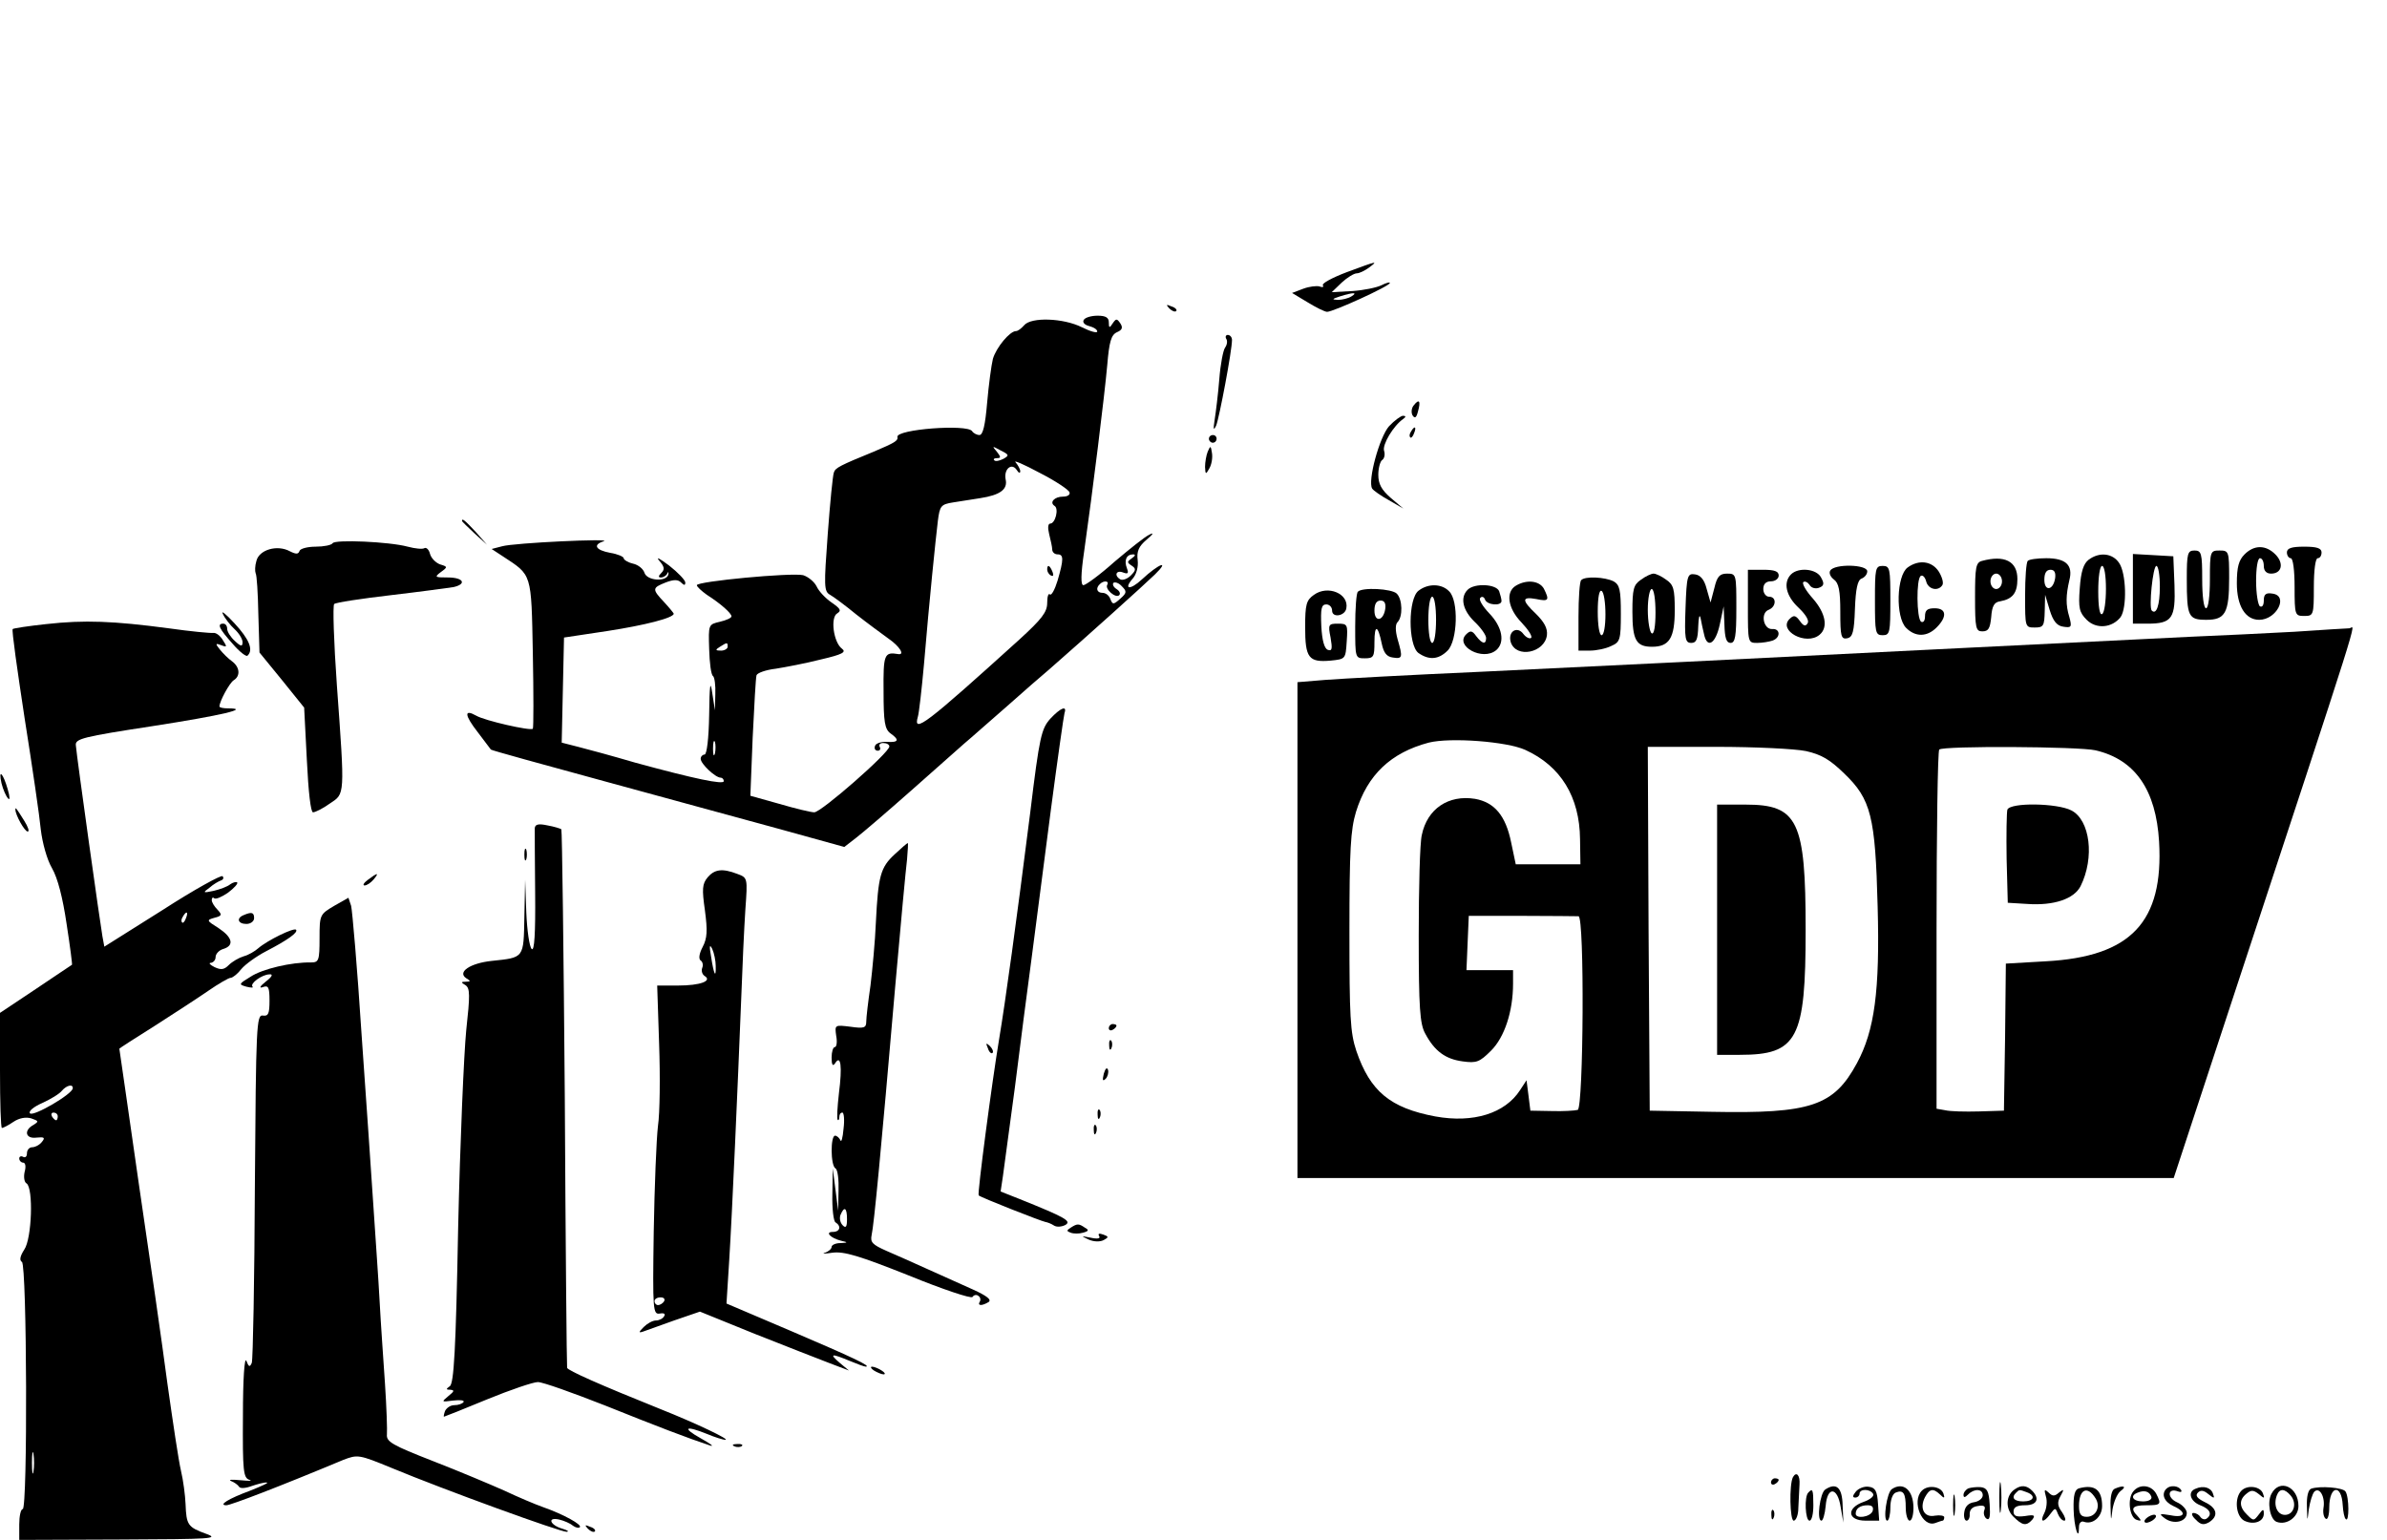 <?xml version="1.0" standalone="no"?>
<!DOCTYPE svg PUBLIC "-//W3C//DTD SVG 20010904//EN"
 "http://www.w3.org/TR/2001/REC-SVG-20010904/DTD/svg10.dtd">
<svg version="1.0" xmlns="http://www.w3.org/2000/svg"
 width="620pt" height="400pt" viewBox="0 0 620 400"
 preserveAspectRatio="xMidYMid meet">

<g transform="translate(0,400) scale(0.1,-0.1)"
fill="#000000" stroke="none">
<path d="M3498 3293 c-37 -14 -65 -29 -62 -34 3 -5 -1 -6 -9 -3 -7 2 -26 0
-42 -6 l-29 -11 40 -24 c21 -13 45 -25 51 -25 16 0 163 67 163 75 0 3 -10 0
-22 -6 -12 -6 -46 -13 -75 -15 l-54 -3 26 25 c14 13 32 24 39 24 7 0 21 7 32
15 24 18 23 18 -58 -12z m12 -63 c-8 -5 -24 -9 -35 -9 -16 1 -16 2 5 9 35 11
48 11 30 0z"/>
<path d="M3037 3199 c7 -7 15 -10 18 -7 3 3 -2 9 -12 12 -14 6 -15 5 -6 -5z"/>
<path d="M2815 3169 c-4 -6 2 -13 14 -16 12 -3 21 -9 21 -14 0 -5 -18 0 -40
11 -48 24 -132 27 -150 5 -7 -8 -16 -15 -21 -15 -16 0 -51 -42 -60 -72 -4 -16
-11 -68 -15 -114 -5 -59 -11 -84 -20 -84 -7 0 -16 5 -19 10 -12 19 -198 5
-194 -15 2 -10 -7 -15 -61 -38 -88 -36 -100 -42 -104 -54 -3 -7 -10 -79 -16
-160 -10 -136 -10 -149 6 -158 9 -5 40 -28 68 -51 28 -22 66 -50 84 -63 29
-20 43 -43 25 -40 -36 6 -39 0 -38 -97 0 -79 3 -98 18 -109 24 -17 21 -24 -9
-22 -15 1 -29 -4 -31 -10 -3 -7 0 -13 7 -13 6 0 8 5 5 10 -3 6 1 10 9 10 9 0
16 -4 16 -9 0 -16 -177 -171 -195 -171 -9 0 -50 10 -91 22 l-75 21 6 151 c4
83 8 156 10 162 2 6 24 14 50 17 25 4 78 14 117 24 56 13 67 19 55 28 -22 16
-31 82 -12 92 11 7 8 12 -15 28 -16 11 -33 29 -39 42 -6 12 -22 25 -35 29 -31
7 -276 -16 -276 -26 0 -4 12 -15 26 -25 36 -23 64 -48 64 -56 0 -4 -13 -10
-30 -14 -30 -7 -30 -7 -28 -71 1 -36 5 -67 10 -70 4 -3 7 -24 6 -47 l-1 -42
-7 45 c-5 35 -7 22 -8 -57 -1 -61 -6 -103 -12 -103 -5 0 -10 -5 -10 -11 0 -13
38 -49 52 -49 4 0 8 -4 8 -9 0 -10 -76 6 -230 48 -58 17 -124 35 -148 41 l-43
11 3 137 3 136 113 17 c97 15 172 34 172 45 0 1 -11 15 -25 30 -32 34 -31 37
4 51 21 8 32 8 40 0 8 -8 11 -8 11 0 0 6 -19 26 -42 44 -24 18 -35 24 -26 13
14 -16 15 -23 6 -32 -8 -8 -9 -12 -1 -12 6 0 14 5 16 10 3 6 4 5 3 -2 -4 -20
-55 -17 -62 4 -3 10 -16 21 -30 24 -13 3 -24 10 -24 14 0 4 -16 11 -35 14 -38
7 -46 21 -17 30 26 8 -233 -4 -264 -13 l-27 -7 29 -19 c76 -50 74 -41 78 -252
2 -105 2 -193 0 -196 -6 -6 -125 21 -147 34 -32 18 -31 2 4 -43 18 -24 33 -44
34 -45 1 -2 136 -39 301 -84 164 -45 371 -101 458 -125 l159 -44 31 24 c17 13
81 68 141 121 61 54 124 110 140 124 17 14 66 58 110 96 44 39 93 82 110 96
104 91 245 218 275 247 40 39 10 28 -34 -13 -30 -28 -49 -27 -24 2 10 11 15
31 13 48 -3 23 3 36 23 53 18 15 20 20 7 13 -11 -5 -51 -37 -90 -70 -38 -34
-75 -61 -81 -61 -7 0 -7 27 2 88 22 155 53 405 60 484 5 60 10 78 25 85 14 6
16 12 9 23 -9 13 -11 13 -20 0 -8 -13 -10 -12 -10 3 0 12 -8 17 -29 17 -17 0
-33 -5 -36 -11z m-209 -361 c-10 -5 -20 -7 -23 -4 -4 3 -1 6 7 6 10 0 10 3 -1
17 -13 15 -12 15 10 3 22 -11 23 -13 7 -22z m172 -87 c2 -6 -5 -11 -17 -11
-22 0 -36 -15 -22 -24 12 -7 2 -46 -11 -46 -6 0 -7 -11 -3 -27 4 -16 8 -34 8
-40 0 -7 6 -13 14 -13 16 0 16 -13 0 -68 -7 -23 -16 -40 -20 -36 -4 4 -7 -6
-7 -22 0 -24 -14 -42 -72 -95 -243 -220 -277 -246 -264 -201 3 9 10 71 16 137
14 167 30 322 36 372 5 39 8 43 40 48 19 3 50 8 70 11 52 8 72 23 66 49 -5 27
16 44 29 24 5 -8 9 -9 9 -3 0 5 -6 16 -12 23 -7 7 21 -5 62 -27 41 -21 76 -44
78 -51z m162 -171 c-13 -9 -13 -11 -1 -19 12 -8 12 -12 -2 -26 -9 -9 -21 -13
-27 -10 -17 10 -11 25 7 18 13 -5 15 -2 10 11 -8 21 -1 36 16 36 7 0 6 -4 -3
-10z m-64 -69 c-7 -11 22 -36 31 -27 4 4 1 11 -7 16 -8 5 -11 12 -8 16 4 3 14
0 22 -9 13 -13 13 -17 -4 -32 -18 -16 -20 -16 -26 -1 -3 9 -12 16 -20 16 -15
0 -19 12 -7 23 10 10 25 8 19 -2z m-986 -161 c0 -5 -8 -10 -17 -10 -15 0 -16
2 -3 10 19 12 20 12 20 0z m-33 -277 c-3 -10 -5 -4 -5 12 0 17 2 24 5 18 2 -7
2 -21 0 -30z"/>
<path d="M2720 2521 c0 -6 4 -13 10 -16 6 -3 7 1 4 9 -7 18 -14 21 -14 7z"/>
<path d="M3185 3120 c4 -6 2 -16 -3 -23 -5 -7 -12 -43 -15 -82 -3 -38 -9 -86
-12 -105 -4 -26 -3 -30 4 -15 8 20 41 194 41 222 0 7 -5 13 -11 13 -5 0 -7 -5
-4 -10z"/>
<path d="M3672 2947 c-6 -7 -7 -19 -3 -26 6 -9 10 -6 14 10 8 28 3 34 -11 16z"/>
<path d="M3608 2893 c-25 -28 -56 -142 -44 -162 3 -5 23 -19 43 -30 l38 -22
-33 28 c-24 21 -32 36 -32 60 0 17 5 35 10 38 6 4 8 15 5 24 -5 16 24 65 50
83 7 5 7 8 -1 8 -5 0 -22 -12 -36 -27z"/>
<path d="M3665 2879 c-4 -6 -5 -12 -2 -15 2 -3 7 2 10 11 7 17 1 20 -8 4z"/>
<path d="M3140 2860 c0 -5 5 -10 10 -10 6 0 10 5 10 10 0 6 -4 10 -10 10 -5 0
-10 -4 -10 -10z"/>
<path d="M3137 2827 c-4 -10 -7 -28 -7 -40 1 -20 2 -20 11 -4 6 10 9 28 7 40
-3 20 -4 20 -11 4z"/>
<path d="M1200 2647 c0 -2 15 -16 33 -33 l32 -29 -29 33 c-28 30 -36 37 -36
29z"/>
<path d="M864 2589 c-3 -5 -23 -9 -44 -9 -21 0 -40 -5 -42 -11 -3 -9 -9 -9
-25 -1 -33 18 -80 4 -87 -25 -4 -13 -4 -27 -2 -32 3 -4 6 -52 7 -106 l3 -100
58 -71 58 -72 7 -136 c4 -83 10 -136 16 -136 6 0 26 10 44 23 39 26 39 17 18
307 -8 112 -11 208 -7 211 4 4 70 14 147 23 77 9 150 19 163 21 35 8 26 25
-15 25 -34 0 -35 1 -18 14 18 13 18 14 -2 20 -11 4 -23 16 -26 27 -3 12 -10
18 -15 15 -5 -3 -24 -1 -43 4 -48 13 -189 19 -195 9z"/>
<path d="M5830 2560 c-15 -15 -20 -33 -20 -75 0 -59 22 -95 58 -95 45 0 77 62
35 68 -18 3 -23 -2 -23 -18 0 -12 -4 -18 -10 -15 -5 3 -10 33 -10 66 0 33 4
59 10 59 6 0 10 -9 10 -20 0 -13 7 -20 19 -20 28 0 34 27 11 50 -25 25 -55 25
-80 0z"/>
<path d="M5940 2565 c0 -8 5 -15 10 -15 6 0 10 -32 10 -75 0 -73 1 -75 25 -75
24 0 25 2 25 75 0 43 4 75 10 75 6 0 10 7 10 15 0 11 -12 15 -45 15 -33 0 -45
-4 -45 -15z"/>
<path d="M5680 2496 c0 -98 4 -106 51 -106 49 0 59 18 59 109 0 69 -1 71 -25
71 -24 0 -25 -2 -25 -75 0 -43 -4 -75 -10 -75 -6 0 -10 32 -10 75 0 68 -2 75
-20 75 -18 0 -20 -7 -20 -74z"/>
<path d="M5425 2546 c-13 -10 -20 -30 -23 -74 -4 -52 -1 -63 18 -82 25 -25 66
-21 88 7 17 24 15 114 -4 141 -17 25 -51 29 -79 8z m45 -75 c0 -33 -4 -63 -10
-66 -6 -4 -10 18 -10 59 0 37 4 66 10 66 6 0 10 -26 10 -59z"/>
<path d="M5540 2471 l0 -91 38 0 c64 0 73 14 70 100 l-3 75 -52 3 -53 3 0 -90z
m70 5 c0 -48 -9 -74 -21 -62 -8 8 3 116 12 116 5 0 9 -24 9 -54z"/>
<path d="M5148 2543 c-16 -4 -18 -17 -18 -94 0 -81 2 -89 19 -89 16 0 20 8 23
37 2 29 8 39 23 41 33 6 45 22 45 58 0 46 -33 63 -92 47z m52 -53 c0 -11 -7
-20 -15 -20 -8 0 -15 9 -15 20 0 11 7 20 15 20 8 0 15 -9 15 -20z"/>
<path d="M5267 2543 c-4 -3 -7 -44 -7 -90 0 -82 0 -83 25 -83 23 0 25 4 26 43
l1 42 12 -40 c9 -29 19 -41 36 -43 20 -3 22 -1 15 25 -10 32 -9 57 0 96 10 39
-9 57 -60 57 -23 0 -45 -3 -48 -7z m71 -45 c-5 -32 -28 -35 -28 -4 0 17 5 26
16 26 10 0 14 -7 12 -22z"/>
<path d="M4955 2526 c-29 -21 -32 -129 -4 -157 24 -24 54 -24 79 1 28 28 26
50 -5 50 -19 0 -25 -5 -25 -21 0 -11 -4 -17 -10 -14 -12 8 -13 112 -1 119 5 3
11 -3 14 -14 5 -21 31 -27 42 -10 4 6 -1 22 -9 35 -18 28 -52 32 -81 11z"/>
<path d="M4754 2518 c-4 -6 0 -16 9 -23 13 -9 17 -29 17 -84 0 -64 2 -72 18
-69 14 3 18 16 20 76 2 53 7 75 17 79 8 3 15 11 15 19 0 18 -85 20 -96 2z"/>
<path d="M4870 2440 c0 -83 1 -90 20 -90 19 0 20 7 20 90 0 83 -1 90 -20 90
-19 0 -20 -7 -20 -90z"/>
<path d="M4540 2425 c0 -94 0 -95 24 -95 13 0 31 3 40 6 22 8 20 32 -1 30 -23
-1 -31 42 -9 50 20 8 21 34 1 34 -8 0 -15 9 -15 20 0 13 7 20 20 20 11 0 20 7
20 15 0 11 -11 15 -40 15 l-40 0 0 -95z"/>
<path d="M4652 2508 c-21 -21 -13 -56 19 -86 19 -18 29 -34 24 -41 -5 -9 -11
-7 -20 6 -11 15 -16 16 -27 5 -30 -30 43 -70 78 -41 23 19 16 56 -17 94 -18
20 -29 39 -25 43 4 3 11 0 16 -7 4 -8 15 -11 24 -8 14 5 15 11 6 27 -12 23
-59 27 -78 8z"/>
<path d="M4262 2494 c-19 -13 -22 -24 -22 -83 0 -74 10 -91 51 -91 45 0 59 23
59 95 0 55 -3 66 -22 79 -12 9 -27 16 -33 16 -6 0 -21 -7 -33 -16z m38 -85 c0
-37 -4 -58 -10 -54 -5 3 -10 31 -10 61 0 30 5 54 10 54 6 0 10 -27 10 -61z"/>
<path d="M4378 2421 c-3 -81 -1 -91 15 -91 13 0 17 9 18 43 1 23 3 33 6 22 2
-11 6 -30 9 -42 8 -39 30 -26 41 25 l10 47 2 -47 c1 -35 5 -48 16 -48 12 0 15
17 15 90 0 88 0 90 -24 90 -19 0 -26 -7 -33 -37 l-10 -38 -10 35 c-6 24 -16
36 -30 38 -20 3 -22 -2 -25 -87z"/>
<path d="M4107 2493 c-4 -3 -7 -46 -7 -95 l0 -88 30 0 c16 0 41 5 55 12 23 10
25 16 25 84 0 62 -3 75 -19 84 -22 11 -74 14 -84 3z m63 -89 c0 -30 -4 -54
-10 -54 -6 0 -10 27 -10 61 0 37 4 58 10 54 6 -3 10 -31 10 -61z"/>
<path d="M3938 2479 c-28 -16 -22 -59 14 -96 17 -18 29 -36 25 -40 -4 -3 -13
1 -20 10 -16 22 -41 7 -33 -21 14 -43 88 -28 94 18 2 18 -7 34 -28 55 -38 36
-38 46 0 39 33 -7 35 -3 20 27 -12 21 -45 24 -72 8z"/>
<path d="M3685 2466 c-28 -20 -28 -141 -1 -162 27 -19 52 -18 76 6 26 26 29
130 4 154 -19 20 -54 21 -79 2z m45 -76 c0 -33 -4 -60 -10 -60 -6 0 -10 27
-10 60 0 33 4 60 10 60 6 0 10 -27 10 -60z"/>
<path d="M3812 2468 c-20 -20 -13 -53 18 -83 17 -16 30 -35 30 -42 0 -18 -10
-16 -26 5 -10 14 -15 15 -26 4 -30 -30 43 -70 78 -41 24 20 16 61 -18 96 -17
18 -28 36 -23 40 4 5 10 2 12 -4 5 -15 43 -18 43 -4 0 5 -3 16 -6 25 -7 19
-64 22 -82 4z"/>
<path d="M3413 2455 c-20 -14 -23 -25 -23 -84 0 -80 9 -92 66 -87 39 4 39 4
42 50 3 44 2 46 -23 46 -24 0 -26 -2 -19 -36 5 -29 4 -36 -7 -32 -9 3 -15 24
-17 61 -2 46 0 57 13 57 8 0 15 -7 15 -16 0 -20 34 -14 37 6 7 38 -48 61 -84
35z"/>
<path d="M3527 2463 c-4 -3 -7 -44 -7 -90 0 -82 0 -83 25 -83 23 0 25 4 25 42
0 47 9 45 19 -4 5 -24 13 -34 29 -36 25 -4 26 0 12 48 -6 22 -6 38 0 44 14 14
13 59 -2 74 -13 13 -90 17 -101 5z m71 -45 c-5 -32 -28 -35 -28 -4 0 17 5 26
16 26 10 0 14 -7 12 -22z"/>
<path d="M579 2405 c5 -11 19 -29 30 -39 12 -11 21 -26 21 -34 0 -12 -4 -12
-20 3 -11 10 -20 24 -20 32 0 7 -4 13 -10 13 -17 0 -11 -13 24 -52 18 -21 36
-35 39 -31 16 15 4 43 -34 84 -22 24 -36 35 -30 24z"/>
<path d="M121 2379 c-47 -5 -86 -11 -88 -13 -3 -2 12 -107 31 -232 20 -126 39
-256 42 -289 4 -34 16 -78 29 -100 15 -26 28 -77 38 -145 9 -58 15 -105 14
-106 -1 -1 -44 -29 -94 -63 l-93 -62 0 -149 c0 -83 2 -150 5 -150 3 0 17 7 30
16 15 10 32 13 46 9 20 -7 20 -8 6 -17 -26 -14 -21 -37 8 -33 20 2 23 0 14
-11 -6 -8 -18 -14 -25 -14 -8 0 -14 -7 -14 -16 0 -8 -4 -12 -10 -9 -5 3 -10 1
-10 -4 0 -6 5 -11 10 -11 6 0 8 -10 4 -24 -3 -13 -1 -27 5 -30 18 -12 14 -143
-6 -172 -11 -17 -13 -28 -6 -32 13 -9 15 -642 2 -642 -5 0 -9 -18 -9 -40 l0
-40 263 1 c238 1 258 2 222 15 -47 17 -51 23 -53 77 -1 23 -6 62 -12 87 -6 25
-21 126 -35 225 -13 99 -47 335 -75 524 -27 190 -50 346 -50 347 0 1 42 28 93
60 50 32 113 73 139 91 26 18 52 33 57 33 5 0 18 10 28 23 10 12 39 33 64 46
56 29 84 49 78 56 -6 6 -75 -28 -98 -48 -9 -8 -26 -18 -38 -21 -13 -4 -30 -14
-39 -23 -12 -12 -20 -13 -37 -5 -12 6 -16 11 -9 11 6 1 12 7 12 15 0 8 9 18
20 21 29 9 24 30 -12 54 -32 20 -32 21 -11 27 20 5 20 8 8 21 -8 8 -15 19 -15
25 0 6 3 8 6 5 4 -4 20 3 36 14 16 12 27 24 24 27 -3 2 -11 0 -18 -5 -7 -6
-26 -13 -43 -17 -28 -6 -29 -5 -11 8 10 9 24 17 30 19 6 2 8 7 4 11 -3 4 -74
-35 -156 -88 l-151 -95 -5 27 c-5 27 -66 461 -69 496 -2 17 17 22 200 50 180
28 256 46 195 46 -12 0 -22 2 -22 5 0 13 26 61 37 68 18 11 16 34 -4 49 -10 7
-24 21 -32 31 -12 15 -12 17 4 11 15 -6 15 -4 4 13 -7 12 -18 20 -25 19 -7 -1
-60 4 -116 12 -143 19 -219 22 -317 11z m362 -764 c-3 -9 -8 -14 -10 -11 -3 3
-2 9 2 15 9 16 15 13 8 -4z m-294 -442 c-1 -15 -102 -74 -111 -65 -5 5 9 17
32 27 22 10 45 24 51 32 12 14 29 18 28 6z m-39 -73 c0 -5 -2 -10 -4 -10 -3 0
-8 5 -11 10 -3 6 -1 10 4 10 6 0 11 -4 11 -10z m-63 -922 c-2 -13 -4 -3 -4 22
0 25 2 35 4 23 2 -13 2 -33 0 -45z"/>
<path d="M5960 2359 c-74 -4 -196 -10 -270 -13 -128 -6 -927 -46 -1330 -66
-102 -5 -333 -16 -515 -25 -181 -8 -363 -18 -402 -21 l-73 -6 0 -644 0 -644
1138 0 1138 0 144 438 c353 1072 328 994 313 990 -5 0 -69 -4 -143 -9z m-1998
-307 c92 -42 141 -122 142 -232 l1 -65 -84 0 -84 0 -12 57 c-14 69 -43 104
-94 113 -69 11 -124 -26 -138 -94 -5 -20 -8 -137 -8 -261 0 -189 3 -230 17
-255 24 -45 52 -66 97 -72 36 -5 44 -2 74 28 35 35 57 102 57 174 l0 35 -60 0
-61 0 3 71 3 70 138 0 c75 0 142 -1 147 -1 16 0 13 -497 -2 -503 -7 -2 -38 -4
-68 -3 l-55 1 -5 40 -5 39 -17 -26 c-39 -60 -121 -86 -220 -68 -117 22 -169
65 -205 170 -16 48 -18 89 -18 310 0 214 3 264 17 311 30 97 91 154 189 180
56 14 203 3 251 -19z m729 -3 c40 -9 62 -22 99 -58 70 -67 81 -112 87 -346 6
-219 -8 -322 -54 -407 -60 -111 -120 -131 -376 -126 l-162 3 -3 473 -2 472
179 0 c99 0 203 -5 232 -11z m752 2 c103 -24 157 -103 165 -237 12 -209 -73
-299 -294 -311 l-104 -6 -2 -191 -3 -191 -65 -2 c-36 -1 -75 0 -87 3 l-23 4 0
464 c0 254 3 466 7 469 10 10 362 8 406 -2z"/>
<path d="M4460 1585 l0 -325 59 0 c150 0 171 41 171 325 0 283 -20 325 -156
325 l-74 0 0 -325z"/>
<path d="M5214 1897 c-2 -7 -3 -65 -2 -128 l3 -114 50 -3 c70 -5 122 13 139
46 37 74 25 172 -24 197 -37 19 -158 21 -166 2z"/>
<path d="M2728 2133 c-23 -26 -28 -45 -52 -243 -37 -292 -64 -488 -81 -590
-18 -108 -57 -402 -53 -405 4 -5 162 -67 173 -69 6 -1 16 -5 22 -9 7 -5 20 -4
30 1 17 10 2 19 -120 68 l-48 19 6 40 c3 22 17 126 31 230 13 105 33 258 44
340 11 83 33 256 50 385 17 129 33 241 35 248 7 20 -10 14 -37 -15z"/>
<path d="M4 1965 c4 -16 12 -34 17 -39 5 -6 5 4 -1 24 -12 42 -25 55 -16 15z"/>
<path d="M40 1897 c0 -14 24 -57 32 -57 5 0 1 12 -9 28 -22 35 -23 36 -23 29z"/>
<path d="M1389 1849 c0 -8 0 -84 1 -169 1 -105 -2 -152 -9 -145 -6 6 -12 48
-14 95 l-3 85 -2 -96 c-2 -109 0 -106 -85 -115 -56 -6 -90 -29 -66 -45 12 -7
12 -9 -1 -9 -13 0 -13 -2 -1 -9 12 -8 12 -26 2 -117 -6 -60 -16 -291 -21 -513
-6 -318 -11 -406 -22 -412 -10 -7 -10 -9 2 -9 11 -1 10 -4 -5 -16 -19 -16 -19
-16 12 -12 18 2 30 1 27 -4 -3 -4 -13 -8 -24 -8 -10 0 -20 -7 -24 -15 -3 -8
-4 -15 -3 -15 1 0 52 20 112 45 61 25 120 45 132 45 13 0 91 -28 175 -61 137
-55 213 -84 273 -104 11 -3 0 5 -25 19 -50 28 -40 34 17 11 19 -8 41 -15 47
-15 14 0 -76 43 -169 80 -157 63 -240 100 -242 107 -1 4 -4 320 -6 701 -3 381
-7 695 -9 698 -3 2 -19 7 -36 10 -23 5 -32 3 -33 -7z"/>
<path d="M2324 1781 c-37 -34 -43 -56 -49 -177 -2 -49 -9 -123 -14 -164 -6
-41 -11 -83 -11 -94 0 -16 -6 -18 -41 -13 -41 5 -41 5 -37 -24 3 -16 1 -29 -4
-29 -4 0 -8 -12 -8 -27 0 -19 3 -24 9 -15 15 24 19 -8 10 -78 -4 -36 -6 -67
-3 -69 2 -2 4 1 4 7 0 7 3 12 8 12 4 0 6 -19 3 -42 -2 -24 -6 -37 -8 -30 -3 6
-9 12 -14 12 -12 0 -12 -77 1 -85 6 -3 9 -30 8 -58 l-1 -52 -7 55 -7 55 -1
-67 c-1 -37 3 -70 8 -73 16 -10 12 -25 -7 -25 -21 0 -6 -16 22 -23 18 -4 18
-5 -2 -6 -13 0 -23 -5 -23 -10 0 -5 -8 -12 -17 -15 -10 -3 -1 -3 19 0 30 4 70
-8 198 -59 88 -36 163 -61 166 -56 3 5 10 7 15 3 5 -3 7 -10 4 -15 -7 -11 5
-12 23 -1 8 6 -5 16 -40 32 -29 13 -82 37 -118 53 -36 16 -84 38 -108 48 -36
16 -42 22 -38 41 6 26 24 213 61 643 14 160 28 309 31 333 2 23 3 42 2 42 -2
0 -17 -13 -34 -29z m-124 -948 c0 -20 -3 -24 -11 -16 -7 7 -9 19 -6 27 10 24
17 19 17 -11z"/>
<path d="M1362 1780 c0 -14 2 -19 5 -12 2 6 2 18 0 25 -3 6 -5 1 -5 -13z"/>
<path d="M1838 1721 c-14 -17 -15 -30 -7 -86 7 -53 6 -72 -6 -95 -9 -17 -11
-31 -5 -35 5 -3 7 -12 4 -19 -3 -8 0 -17 6 -21 21 -13 -11 -25 -69 -25 l-54 0
5 -152 c3 -84 2 -180 -3 -213 -4 -33 -9 -157 -11 -275 -3 -205 -2 -215 16
-212 11 2 15 -1 11 -7 -3 -6 -13 -11 -21 -11 -9 0 -23 -8 -32 -17 -13 -13 -14
-16 -2 -12 8 3 45 16 81 29 l67 23 143 -58 c79 -31 167 -66 194 -76 l50 -19
-24 20 c-28 24 -22 25 26 5 19 -8 38 -15 42 -15 15 1 -34 24 -193 92 l-169 72
7 111 c8 127 22 449 31 675 3 85 8 192 11 237 6 83 6 83 -21 93 -39 15 -59 12
-77 -9z m21 -230 c1 -35 -5 -22 -12 24 -5 28 -4 34 3 20 5 -11 9 -31 9 -44z
m-134 -871 c-3 -5 -10 -10 -16 -10 -5 0 -9 5 -9 10 0 6 7 10 16 10 8 0 12 -4
9 -10z"/>
<path d="M956 1715 c-11 -8 -15 -15 -9 -15 6 0 16 7 23 15 16 19 11 19 -14 0z"/>
<path d="M868 1647 c-37 -22 -38 -23 -38 -84 0 -58 -2 -63 -22 -63 -51 1 -127
-17 -157 -37 -31 -19 -32 -20 -11 -26 12 -3 19 -3 16 0 -8 8 25 32 44 32 10 1
7 -6 -10 -19 -15 -12 -18 -18 -7 -14 14 5 17 0 17 -35 0 -34 -3 -41 -17 -39
-17 3 -18 -25 -21 -442 -1 -245 -5 -452 -8 -460 -5 -12 -8 -11 -14 5 -5 12 -9
-47 -9 -142 -1 -145 1 -162 17 -167 9 -3 -1 -3 -23 -1 -22 2 -33 2 -25 -2 8
-3 18 -10 21 -15 3 -5 17 -4 33 2 15 5 33 10 39 9 7 0 -13 -9 -43 -21 -57 -21
-84 -38 -62 -38 11 0 139 49 304 118 37 14 40 14 125 -21 137 -57 440 -167
455 -166 7 1 2 4 -11 8 -32 9 -41 31 -9 24 13 -3 29 -10 36 -16 7 -5 15 -7 18
-4 7 6 -41 33 -95 52 -20 7 -65 26 -101 43 -36 16 -119 51 -186 77 -105 41
-121 50 -119 69 1 11 -1 71 -5 131 -4 61 -11 157 -14 215 -3 58 -11 168 -16
245 -5 77 -19 280 -31 450 -11 171 -24 320 -27 332 l-7 21 -37 -21z"/>
<path d="M633 1623 c-20 -8 -15 -23 7 -23 11 0 20 7 20 15 0 15 -6 17 -27 8z"/>
<path d="M2880 1329 c0 -5 5 -7 10 -4 6 3 10 8 10 11 0 2 -4 4 -10 4 -5 0 -10
-5 -10 -11z"/>
<path d="M2881 1284 c0 -11 3 -14 6 -6 3 7 2 16 -1 19 -3 4 -6 -2 -5 -13z"/>
<path d="M2566 1277 c3 -10 9 -15 12 -12 3 3 0 11 -7 18 -10 9 -11 8 -5 -6z"/>
<path d="M2867 1211 c-4 -17 -3 -21 5 -13 5 5 8 16 6 23 -3 8 -7 3 -11 -10z"/>
<path d="M2851 1104 c0 -11 3 -14 6 -6 3 7 2 16 -1 19 -3 4 -6 -2 -5 -13z"/>
<path d="M2841 1064 c0 -11 3 -14 6 -6 3 7 2 16 -1 19 -3 4 -6 -2 -5 -13z"/>
<path d="M2781 811 c-11 -7 -11 -9 0 -13 8 -3 22 -3 32 0 15 4 16 7 5 13 -16
11 -20 11 -37 0z"/>
<path d="M2855 789 c4 -6 -4 -8 -22 -4 -26 5 -26 5 -5 -5 14 -6 30 -6 39 -1
13 7 13 9 -1 14 -11 4 -15 3 -11 -4z"/>
<path d="M2270 440 c8 -5 20 -10 25 -10 6 0 3 5 -5 10 -8 5 -19 10 -25 10 -5
0 -3 -5 5 -10z"/>
<path d="M1908 243 c7 -3 16 -2 19 1 4 3 -2 6 -13 5 -11 0 -14 -3 -6 -6z"/>
<path d="M4657 163 c-10 -19 -8 -113 2 -113 6 0 12 15 12 33 1 17 2 44 3 60 2
25 -8 36 -17 20z"/>
<path d="M5193 110 c0 -36 2 -50 4 -32 2 17 2 47 0 65 -2 17 -4 3 -4 -33z"/>
<path d="M4600 149 c0 -5 5 -7 10 -4 6 3 10 8 10 11 0 2 -4 4 -10 4 -5 0 -10
-5 -10 -11z"/>
<path d="M4741 131 c-14 -9 -23 -81 -10 -81 4 0 9 17 11 38 4 52 31 50 39 -3
l7 -40 -2 45 c-1 46 -16 60 -45 41z"/>
<path d="M4820 125 c-8 -10 -9 -15 -1 -15 6 0 11 5 11 10 0 13 27 13 35 0 4
-6 -7 -15 -24 -21 -46 -16 -43 -49 5 -49 l35 0 -3 43 c-2 34 -7 43 -24 45 -11
2 -27 -4 -34 -13z m44 -50 c-6 -16 -44 -21 -44 -7 0 14 12 22 31 22 12 0 16
-5 13 -15z"/>
<path d="M4914 132 c-13 -8 -24 -82 -12 -82 4 0 8 15 8 34 0 20 6 36 14 39 20
8 26 -2 26 -40 0 -18 5 -33 10 -33 6 0 10 15 10 33 0 46 -26 69 -56 49z"/>
<path d="M4992 128 c-28 -28 1 -97 35 -84 8 3 17 6 19 6 2 0 4 4 4 9 0 4 -11
6 -24 4 -28 -6 -41 19 -26 48 12 22 21 24 39 7 11 -11 13 -10 9 2 -6 19 -40
24 -56 8z"/>
<path d="M5113 134 c-7 -3 -13 -11 -13 -17 0 -8 4 -7 12 1 16 16 38 15 38 -2
0 -8 -10 -16 -22 -18 -15 -2 -24 -11 -26 -26 -2 -12 1 -22 6 -22 5 0 9 8 8 17
0 12 7 19 21 21 17 3 21 -1 17 -11 -3 -8 0 -18 6 -22 8 -5 10 6 8 37 -2 35 -7
43 -23 45 -11 1 -26 -1 -32 -3z"/>
<path d="M5234 132 c-24 -15 -26 -50 -5 -71 24 -24 34 -26 50 -8 8 11 5 13
-19 9 -23 -3 -30 0 -30 12 0 11 9 16 30 16 31 0 39 17 18 38 -14 14 -28 15
-44 4z m30 -8 c25 -9 19 -24 -9 -24 -24 0 -32 10 -18 23 8 8 8 8 27 1z"/>
<path d="M5400 134 c-11 -3 -15 -18 -14 -55 1 -45 14 -87 14 -45 0 10 6 16 13
13 23 -8 47 13 47 41 0 42 -19 57 -60 46z m43 -26 c14 -22 1 -48 -23 -48 -15
0 -20 7 -20 28 0 44 22 54 43 20z"/>
<path d="M5493 133 c-8 -3 -12 -21 -11 -46 1 -40 1 -40 5 -8 3 19 12 41 21 48
17 12 8 16 -15 6z"/>
<path d="M5541 126 c-16 -19 -10 -68 9 -74 12 -4 13 -2 3 9 -21 21 -15 29 22
29 38 0 40 2 25 31 -13 22 -43 25 -59 5z m47 -14 c2 -7 -7 -12 -22 -12 -27 0
-35 15 -13 23 17 7 30 3 35 -11z"/>
<path d="M5627 133 c-14 -14 -6 -34 18 -45 36 -16 31 -32 -7 -24 -30 5 -31 4
-15 -8 23 -17 57 -9 57 14 0 9 -12 22 -26 28 -26 12 -24 38 3 28 8 -3 11 -1 8
4 -7 11 -28 13 -38 3z"/>
<path d="M5703 133 c-22 -8 -14 -33 12 -43 26 -10 32 -24 16 -35 -5 -3 -12 -1
-16 5 -3 5 -11 10 -18 10 -6 0 -4 -8 6 -17 13 -14 21 -15 35 -7 25 16 21 37
-11 52 -20 10 -26 17 -18 25 7 7 15 6 27 -4 15 -12 17 -12 12 1 -5 16 -25 22
-45 13z"/>
<path d="M5822 128 c-19 -19 -15 -66 7 -78 24 -12 51 -3 51 18 0 13 -2 13 -13
-2 -13 -17 -14 -17 -30 -1 -21 20 -22 39 -2 55 12 10 18 10 32 -1 14 -12 16
-12 11 1 -6 19 -40 24 -56 8z"/>
<path d="M5900 120 c-12 -22 -4 -66 13 -73 26 -10 57 12 57 41 0 50 -49 72
-70 32z m50 -5 c17 -20 8 -50 -15 -50 -20 0 -31 25 -21 51 7 18 20 18 36 -1z"/>
<path d="M6003 133 c-8 -3 -12 -21 -11 -46 1 -41 1 -41 5 -7 3 19 9 39 14 45
14 14 29 -14 24 -42 -2 -13 1 -25 6 -28 5 -4 9 10 9 29 0 57 32 63 35 6 1 -16
4 -33 8 -36 9 -10 9 58 -1 72 -7 10 -66 15 -89 7z"/>
<path d="M4697 123 c-11 -10 -8 -73 3 -73 6 0 10 18 10 40 0 41 -2 45 -13 33z"/>
<path d="M5073 90 c0 -25 2 -35 4 -22 2 12 2 32 0 45 -2 12 -4 2 -4 -23z"/>
<path d="M5314 113 c4 -12 2 -31 -4 -43 -13 -25 -2 -27 16 -2 12 16 13 16 19
0 4 -10 11 -18 17 -18 5 0 2 10 -6 22 -12 16 -13 26 -4 42 10 18 9 19 -4 9
-11 -10 -17 -10 -27 0 -11 10 -12 8 -7 -10z"/>
<path d="M4601 64 c0 -11 3 -14 6 -6 3 7 2 16 -1 19 -3 4 -6 -2 -5 -13z"/>
<path d="M5580 60 c-8 -5 -12 -11 -9 -14 2 -3 11 -1 19 4 8 5 12 11 9 14 -2 3
-11 1 -19 -4z"/>
<path d="M1527 29 c7 -7 15 -10 18 -7 3 3 -2 9 -12 12 -14 6 -15 5 -6 -5z"/>
</g>
</svg>

